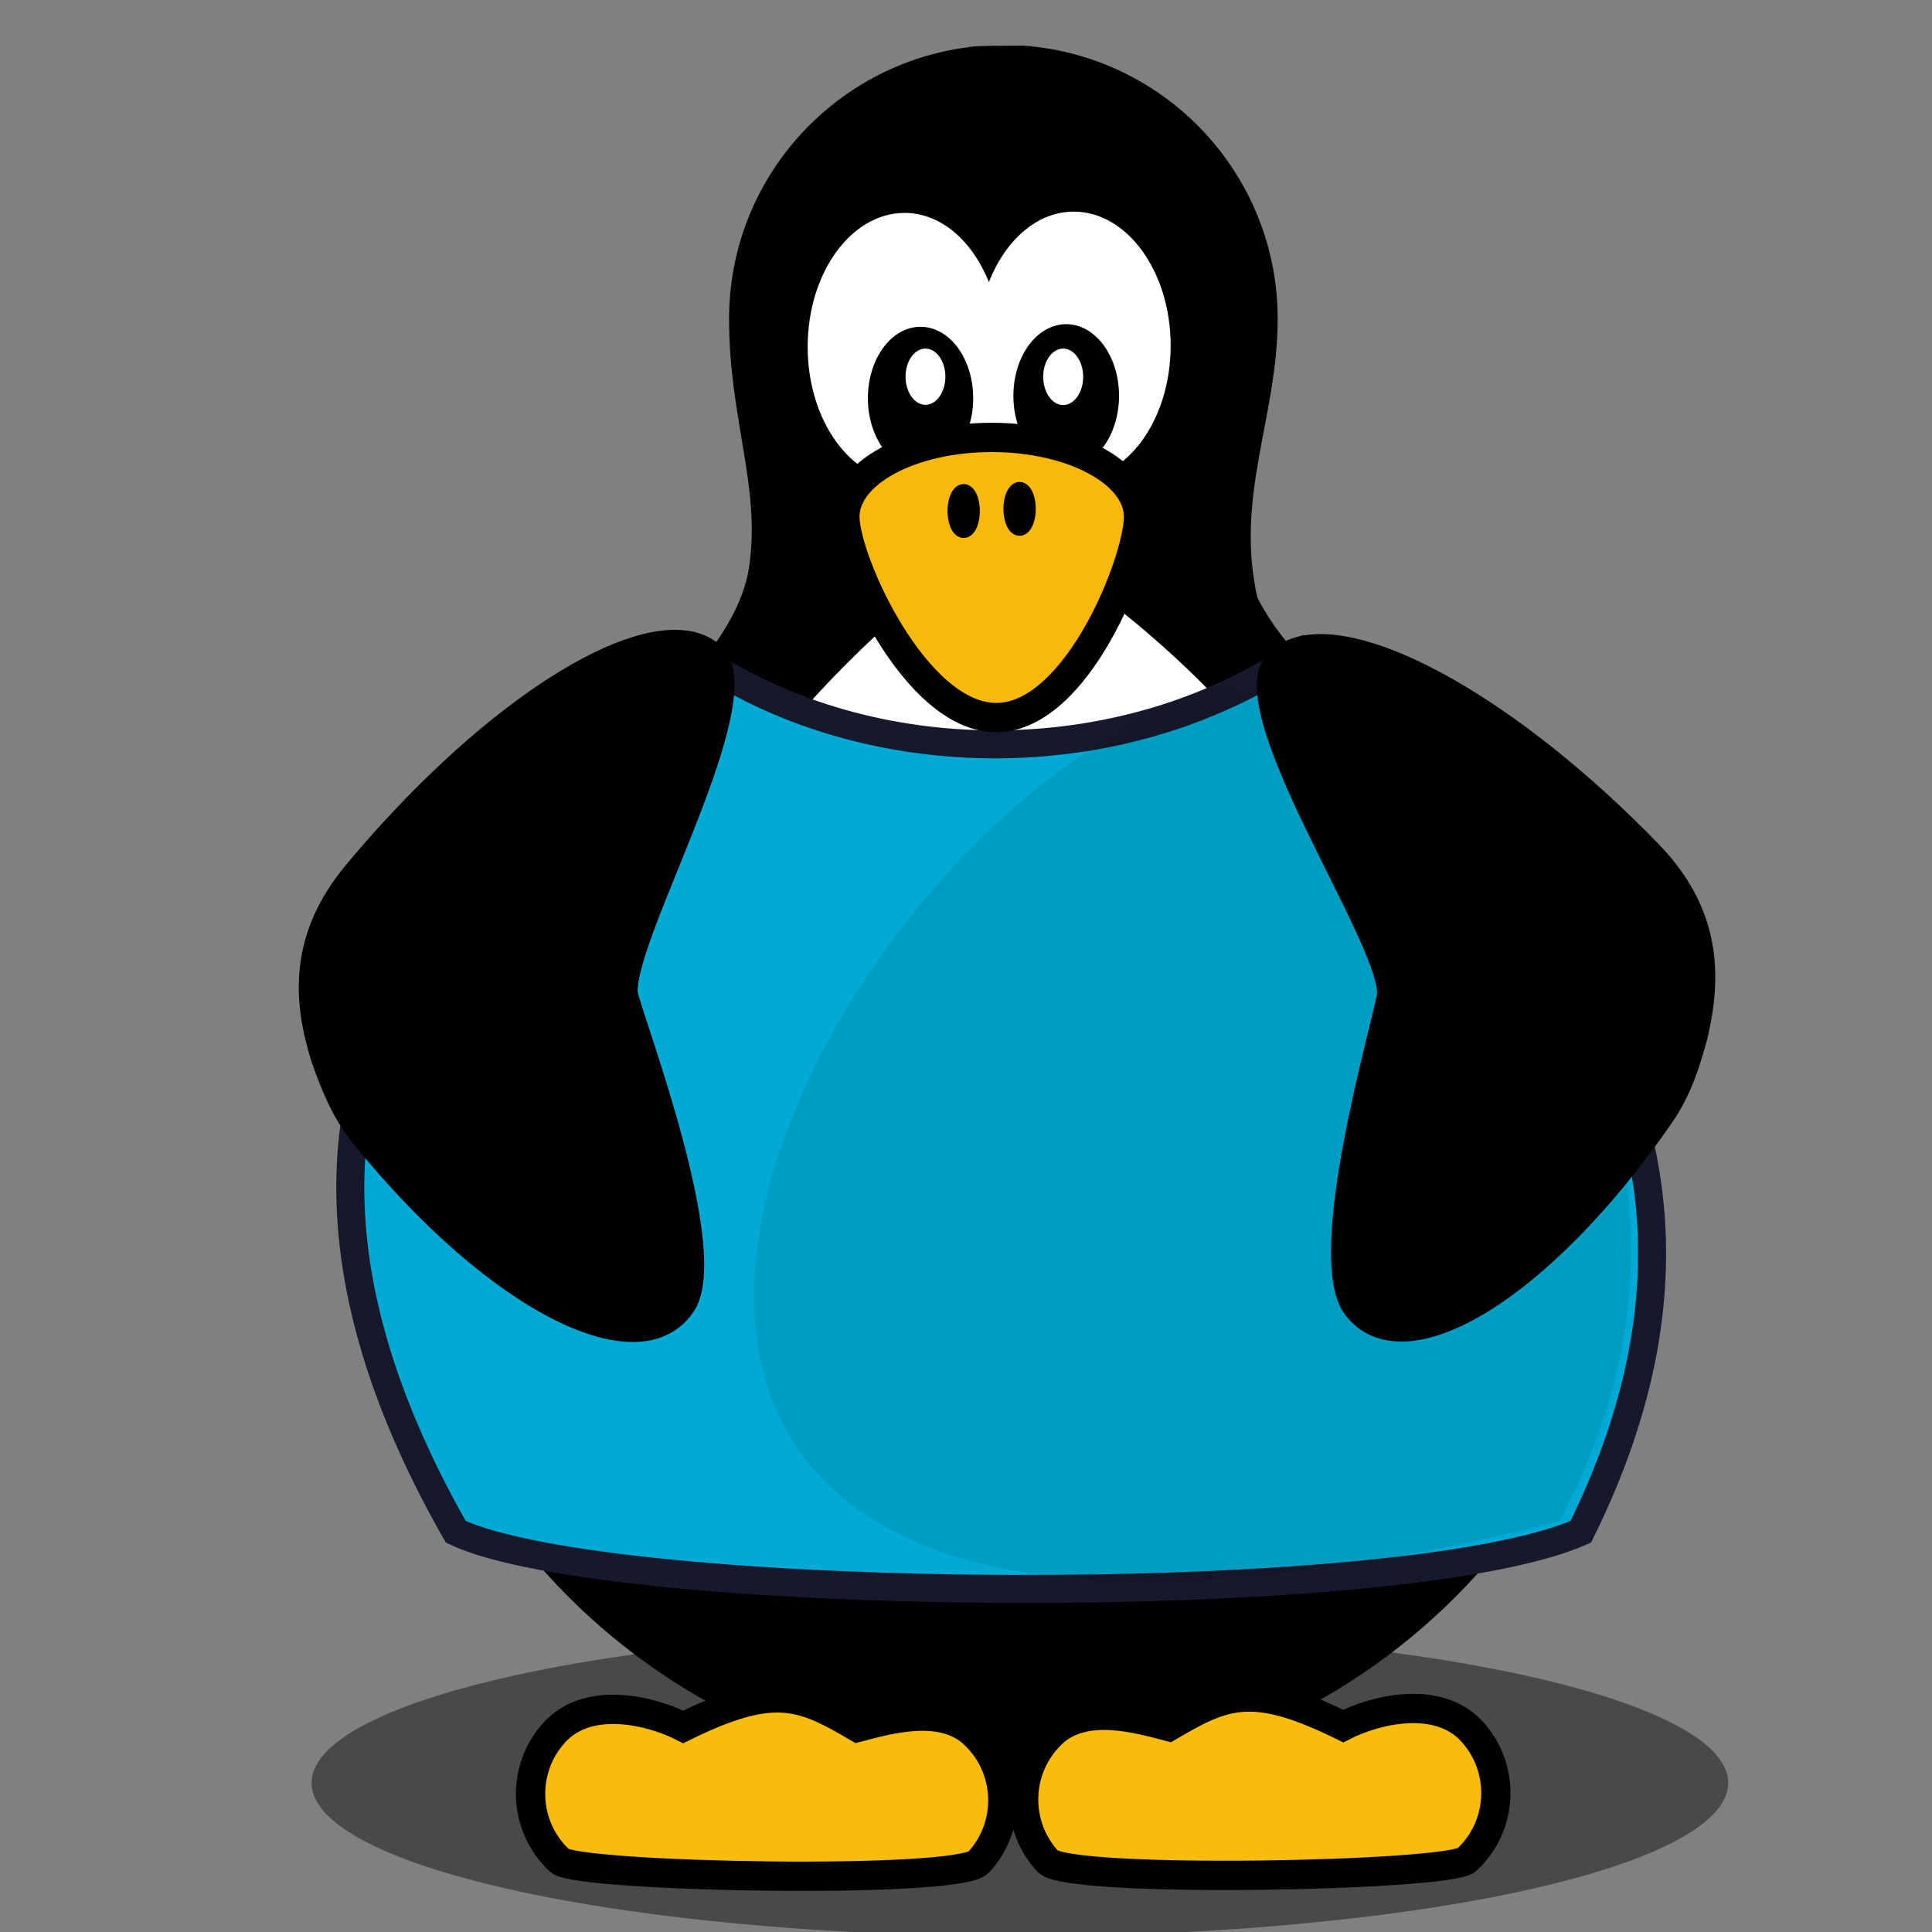 <?xml version="1.0" encoding="UTF-8" standalone="no"?>
<!-- Created with Inkscape (http://www.inkscape.org/) -->

<svg
   xmlns:dc="http://purl.org/dc/elements/1.1/"
   xmlns:cc="http://creativecommons.org/ns#"
   xmlns:rdf="http://www.w3.org/1999/02/22-rdf-syntax-ns#"
   xmlns:svg="http://www.w3.org/2000/svg"
   xmlns="http://www.w3.org/2000/svg"
   xmlns:sodipodi="http://sodipodi.sourceforge.net/DTD/sodipodi-0.dtd"
   xmlns:inkscape="http://www.inkscape.org/namespaces/inkscape"
   id="svg2975"
   sodipodi:version="0.32"
   inkscape:version="0.47 r22583"
   width="810"
   height="810"
   inkscape:output_extension="org.inkscape.output.svg.inkscape"
   version="1.0"
   sodipodi:docname="tux_down0.svg">
  <rect width="100%" height="100%" fill="#808080" stroke="none"/>
  <defs
     id="defs2978">
    <inkscape:perspective
       sodipodi:type="inkscape:persp3d"
       inkscape:vp_x="0 : 405 : 1"
       inkscape:vp_y="0 : 1000 : 0"
       inkscape:vp_z="620 : 405 : 1"
       inkscape:persp3d-origin="310 : 270 : 1"
       id="perspective2841" />
    <linearGradient
       id="linearGradient1545">
      <stop
         id="stop1546"
         offset="0"
         style="stop-color:#ffffff;stop-opacity:1;" />
      <stop
         id="stop1547"
         offset="1"
         style="stop-color:#ffffff;stop-opacity:0;" />
    </linearGradient>
  </defs>
  <sodipodi:namedview
     inkscape:window-height="732"
     inkscape:window-width="1272"
     inkscape:pageshadow="2"
     inkscape:pageopacity="0.0"
     guidetolerance="10.0"
     gridtolerance="10.0"
     objecttolerance="10.0"
     borderopacity="1.0"
     bordercolor="#666666"
     pagecolor="#ffffff"
     id="base"
     inkscape:zoom="0.16080247"
     inkscape:cx="1138.0809"
     inkscape:cy="154.30102"
     inkscape:window-x="0"
     inkscape:window-y="29"
     inkscape:current-layer="g2326"
     showgrid="false"
     inkscape:snap-grids="true"
     inkscape:window-maximized="0" />
  <g
     id="g2326"
     transform="translate(15.547,7.774)">
    <path
       transform="matrix(1.102,0,0,1,327.636,274.195)"
       d="m 346.076,465.537 a 269.474,64.291 0 1 1 -538.949,0 269.474,64.291 0 1 1 538.949,0 z"
       sodipodi:ry="64.290855"
       sodipodi:rx="269.47443"
       sodipodi:cy="465.53714"
       sodipodi:cx="76.601868"
       id="path3799"
       style="opacity:0.429;fill:#000000;fill-opacity:1;fill-rule:nonzero;stroke:none"
       sodipodi:type="arc" />
    <path
       style="fill:#000000;fill-opacity:1;fill-rule:nonzero;stroke:#000000;stroke-width:6.314;stroke-linecap:round;stroke-linejoin:miter;stroke-miterlimit:4;stroke-opacity:1;stroke-dashoffset:0"
       d="m 390.426,15.199 c -54.778,7.224 -97.149,53.987 -97.149,110.724 0,41.551 13.264,69.53 8.459,103.879 -9.742,69.644 -152.763,123.014 -152.763,246.088 0,143.386 116.377,259.762 259.762,259.762 143.386,0 259.762,-116.377 259.762,-259.762 0,-124.928 -127.602,-166.813 -159.901,-232.141 -9.88,-43.349 8.376,-77.109 8.376,-117.826 0,-58.941 -45.682,-107.14 -103.542,-111.394 -40.164,-0.047 -11.874,1.768 -23.005,0.671 z"
       id="path1564"
       sodipodi:nodetypes="cccccccccc" />
    <path
       sodipodi:nodetypes="cccccc"
       id="path1568"
       d="m 367.323,248.494 c -34.816,31.621 -101.174,92.727 -101.174,174.766 0,101.037 64.584,183.013 144.146,183.013 79.562,0 144.146,-81.976 144.146,-183.013 0,-84.982 -69.333,-146.903 -107.606,-176.897 -13.088,-10.257 -66.94,-9.287 -79.511,2.131 z"
       style="fill:#ffffff;fill-opacity:1;fill-rule:nonzero;stroke:#ffffff;stroke-width:6.314;stroke-linecap:round;stroke-linejoin:miter;stroke-miterlimit:4;stroke-opacity:1;stroke-dashoffset:0" />
    <path
       sodipodi:nodetypes="ccccc"
       id="rect1313"
       d="m 276.503,267.359 c 67.819,46.71 172.121,51.226 248.928,1.402 14.301,39.777 229.049,149.053 121.754,365.689 -75.99,33.475 -407.089,30.361 -471.64,0 C 37.722,392.666 264.936,304.742 276.503,267.359 z"
       style="fill:#00aad4;fill-opacity:1;fill-rule:nonzero;stroke:#16192b;stroke-width:11.747;stroke-linecap:round;stroke-linejoin:miter;stroke-miterlimit:4;stroke-opacity:1;stroke-dasharray:none;stroke-dashoffset:0" />
    <path
       style="fill:#ffffff;fill-opacity:1;fill-rule:nonzero;stroke:none"
       d="m 434.623,80.955 c -15.411,0 -28.675,12.009 -35.563,29.499 -6.95,-17.195 -20.081,-28.962 -35.333,-28.962 -22.432,0 -40.655,25.151 -40.654,56.159 0,31.008 18.223,56.185 40.654,56.185 15.409,0 55.642,-0.537 70.896,-0.537 22.432,0 40.629,-25.151 40.629,-56.159 0,-31.008 -18.197,-56.185 -40.629,-56.185 z"
       id="path1570"
       sodipodi:nodetypes="cccccccc" />
    <path
       sodipodi:type="arc"
       style="fill:#000000;fill-opacity:1;fill-rule:nonzero;stroke:#000000;stroke-width:5;stroke-linecap:round;stroke-linejoin:miter;stroke-miterlimit:4;stroke-opacity:1;stroke-dashoffset:0"
       id="path1574"
       sodipodi:cx="313.14728"
       sodipodi:cy="356.36707"
       sodipodi:rx="34.345188"
       sodipodi:ry="47.477169"
       d="m 347.492,356.367 a 34.345,47.477 0 1 1 -68.69,0 34.345,47.477 0 1 1 68.69,0 z"
       transform="matrix(0.599,0,0,0.599,182.819,-54.288)" />
    <path
       sodipodi:type="arc"
       style="fill:#ffffff;fill-opacity:1;fill-rule:nonzero;stroke:#000000;stroke-width:5;stroke-linecap:round;stroke-linejoin:miter;stroke-miterlimit:4;stroke-opacity:1;stroke-dashoffset:0"
       id="path1576"
       sodipodi:cx="313.14728"
       sodipodi:cy="356.36707"
       sodipodi:rx="34.345188"
       sodipodi:ry="47.477169"
       d="m 347.492,356.367 a 34.345,47.477 0 1 1 -68.69,0 34.345,47.477 0 1 1 68.69,0 z"
       transform="matrix(0.262,0,0,0.262,290.411,56.79)" />
    <path
       sodipodi:type="arc"
       style="fill:#000000;fill-opacity:1;fill-rule:nonzero;stroke:#000000;stroke-width:5;stroke-linecap:round;stroke-linejoin:miter;stroke-miterlimit:4;stroke-opacity:1;stroke-dashoffset:0"
       id="path1580"
       sodipodi:cx="313.14728"
       sodipodi:cy="356.36707"
       sodipodi:rx="34.345188"
       sodipodi:ry="47.477169"
       d="m 347.492,356.367 a 34.345,47.477 0 1 1 -68.69,0 34.345,47.477 0 1 1 68.69,0 z"
       transform="matrix(0.601,0,0,0.601,243.266,-55.997)" />
    <path
       sodipodi:type="arc"
       style="fill:#ffffff;fill-opacity:1;fill-rule:nonzero;stroke:#000000;stroke-width:5;stroke-linecap:round;stroke-linejoin:miter;stroke-miterlimit:4;stroke-opacity:1;stroke-dashoffset:0"
       id="path1582"
       sodipodi:cx="313.14728"
       sodipodi:cy="356.36707"
       sodipodi:rx="34.345188"
       sodipodi:ry="47.477169"
       d="m 347.492,356.367 a 34.345,47.477 0 1 1 -68.69,0 34.345,47.477 0 1 1 68.69,0 z"
       transform="matrix(0.263,0,0,0.263,347.838,56.482)" />
    <path
       sodipodi:nodetypes="ccc"
       id="path2335"
       d="m 493.205,280.126 c 39.221,-5.842 252.531,146.553 145.235,349.757 C 123.357,761.309 301.495,346.106 493.205,280.126 z"
       style="opacity:0.082;fill:#000000;fill-opacity:1;fill-rule:nonzero;stroke:none" />
    <path
       sodipodi:nodetypes="cccccccc"
       style="fill:#000000;fill-opacity:1;fill-rule:nonzero;stroke:#000000;stroke-width:5.693;stroke-linecap:round;stroke-linejoin:miter;stroke-miterlimit:4;stroke-opacity:1;stroke-dashoffset:0"
       d="m 528.211,262.217 c -4.201,1.228 -7.723,3.344 -10.482,6.39 -18.994,20.967 46.165,115.075 46.97,139.912 -1.611,11.936 -31.267,110.995 -13.962,133.328 22.433,28.951 81.794,-7.198 132.48,-80.707 7.63,-11.065 11.303,-23.058 14.411,-34.624 5.744,-24.988 5.858,-51.993 -20.05,-78.663 -57.9,-59.603 -119.963,-94.235 -149.367,-85.635 z"
       id="path1586" />
    <path
       sodipodi:nodetypes="cccccccc"
       style="fill:#000000;fill-opacity:1;fill-rule:nonzero;stroke:#000000;stroke-width:5.693;stroke-linecap:round;stroke-linejoin:miter;stroke-miterlimit:4;stroke-opacity:1;stroke-dashoffset:0"
       d="m 274.184,259.797 c 4.282,0.905 7.955,2.745 10.939,5.572 20.537,19.458 -37.259,118.259 -36.168,143.086 2.517,11.778 39.637,108.289 24.085,131.876 -20.161,30.577 -82.104,-0.942 -138.247,-70.374 -8.451,-10.452 -13.028,-22.129 -17.009,-33.425 -7.632,-24.477 -9.804,-51.396 13.995,-79.963 53.188,-63.843 112.431,-103.105 142.405,-96.772 z"
       id="path1614" />
    <path
       style="fill:#f8b80c;fill-opacity:1;fill-rule:nonzero;stroke:#000000;stroke-width:12.281;stroke-linecap:round;stroke-linejoin:miter;stroke-miterlimit:4;stroke-opacity:1;stroke-dasharray:none;stroke-dashoffset:0"
       d="m 461.788,208.856 c 0,18.349 -25.69,84.211 -59.67,84.211 -33.98,0 -63.445,-65.862 -63.445,-84.211 0,-18.349 27.578,-33.241 61.558,-33.241 33.98,0 61.558,14.892 61.558,33.241 z"
       id="path1624"
       sodipodi:nodetypes="ccccc" />
    <path
       transform="matrix(1.263,0,0,1.263,-22.902,-205.178)"
       sodipodi:type="arc"
       style="fill:#000000;fill-opacity:1;fill-rule:nonzero;stroke:#000000;stroke-width:5;stroke-linecap:round;stroke-linejoin:miter;stroke-miterlimit:4;stroke-opacity:1;stroke-dashoffset:0"
       id="path1628"
       sodipodi:cx="325.71429"
       sodipodi:cy="325.93362"
       sodipodi:rx="2.8571429"
       sodipodi:ry="6.4285712"
       d="m 328.571,325.934 a 2.857,6.429 0 1 1 -5.714,0 2.857,6.429 0 1 1 5.714,0 z" />
    <path
       sodipodi:type="arc"
       style="fill:#000000;fill-opacity:1;fill-rule:nonzero;stroke:#000000;stroke-width:5;stroke-linecap:round;stroke-linejoin:miter;stroke-miterlimit:4;stroke-opacity:1;stroke-dashoffset:0"
       id="path1630"
       sodipodi:cx="325.71429"
       sodipodi:cy="325.93362"
       sodipodi:rx="2.8571429"
       sodipodi:ry="6.4285712"
       d="m 328.571,325.934 a 2.857,6.429 0 1 1 -5.714,0 2.857,6.429 0 1 1 5.714,0 z"
       transform="matrix(1.263,0,0,1.263,0.548,-206.08)" />
    <path
       style="fill:#f8bc0c;fill-opacity:1;fill-rule:nonzero;stroke:#000000;stroke-width:12.281;stroke-linecap:round;stroke-linejoin:miter;stroke-miterlimit:4;stroke-opacity:1;stroke-dasharray:none;stroke-dashoffset:0"
       d="m 392.652,719.028 c 15.473,14.304 16.388,38.466 2.084,53.938 -8.728,9.441 -168.187,6.231 -175.581,-0.604 -15.472,-14.304 -16.422,-38.498 -2.118,-53.97 14.282,-15.449 40.462,-8.997 53.87,-2.147 37.858,-18.648 49.516,-13.679 73.13,0.214 11.834,-3.059 34.914,-10.098 48.616,2.569 z"
       id="path2395"
       sodipodi:nodetypes="ccccccc" />
    <path
       style="fill:#f8bc0c;fill-opacity:1;fill-rule:nonzero;stroke:#000000;stroke-width:12.281;stroke-linecap:round;stroke-linejoin:miter;stroke-miterlimit:4;stroke-opacity:1;stroke-dasharray:none;stroke-dashoffset:0"
       d="m 425.848,718.667 c -15.473,14.304 -16.388,38.466 -2.084,53.938 8.728,9.441 168.187,6.231 175.581,-0.604 15.472,-14.304 16.422,-38.498 2.118,-53.97 -14.282,-15.449 -40.462,-8.997 -53.87,-2.147 -37.858,-18.648 -49.516,-13.679 -73.13,0.214 -11.834,-3.059 -34.914,-10.098 -48.616,2.569 z"
       id="path1610"
       sodipodi:nodetypes="ccccccc" />
  </g>
  <g
     inkscape:groupmode="layer"
     id="layer1"
     inkscape:label="Layer" />
</svg>
